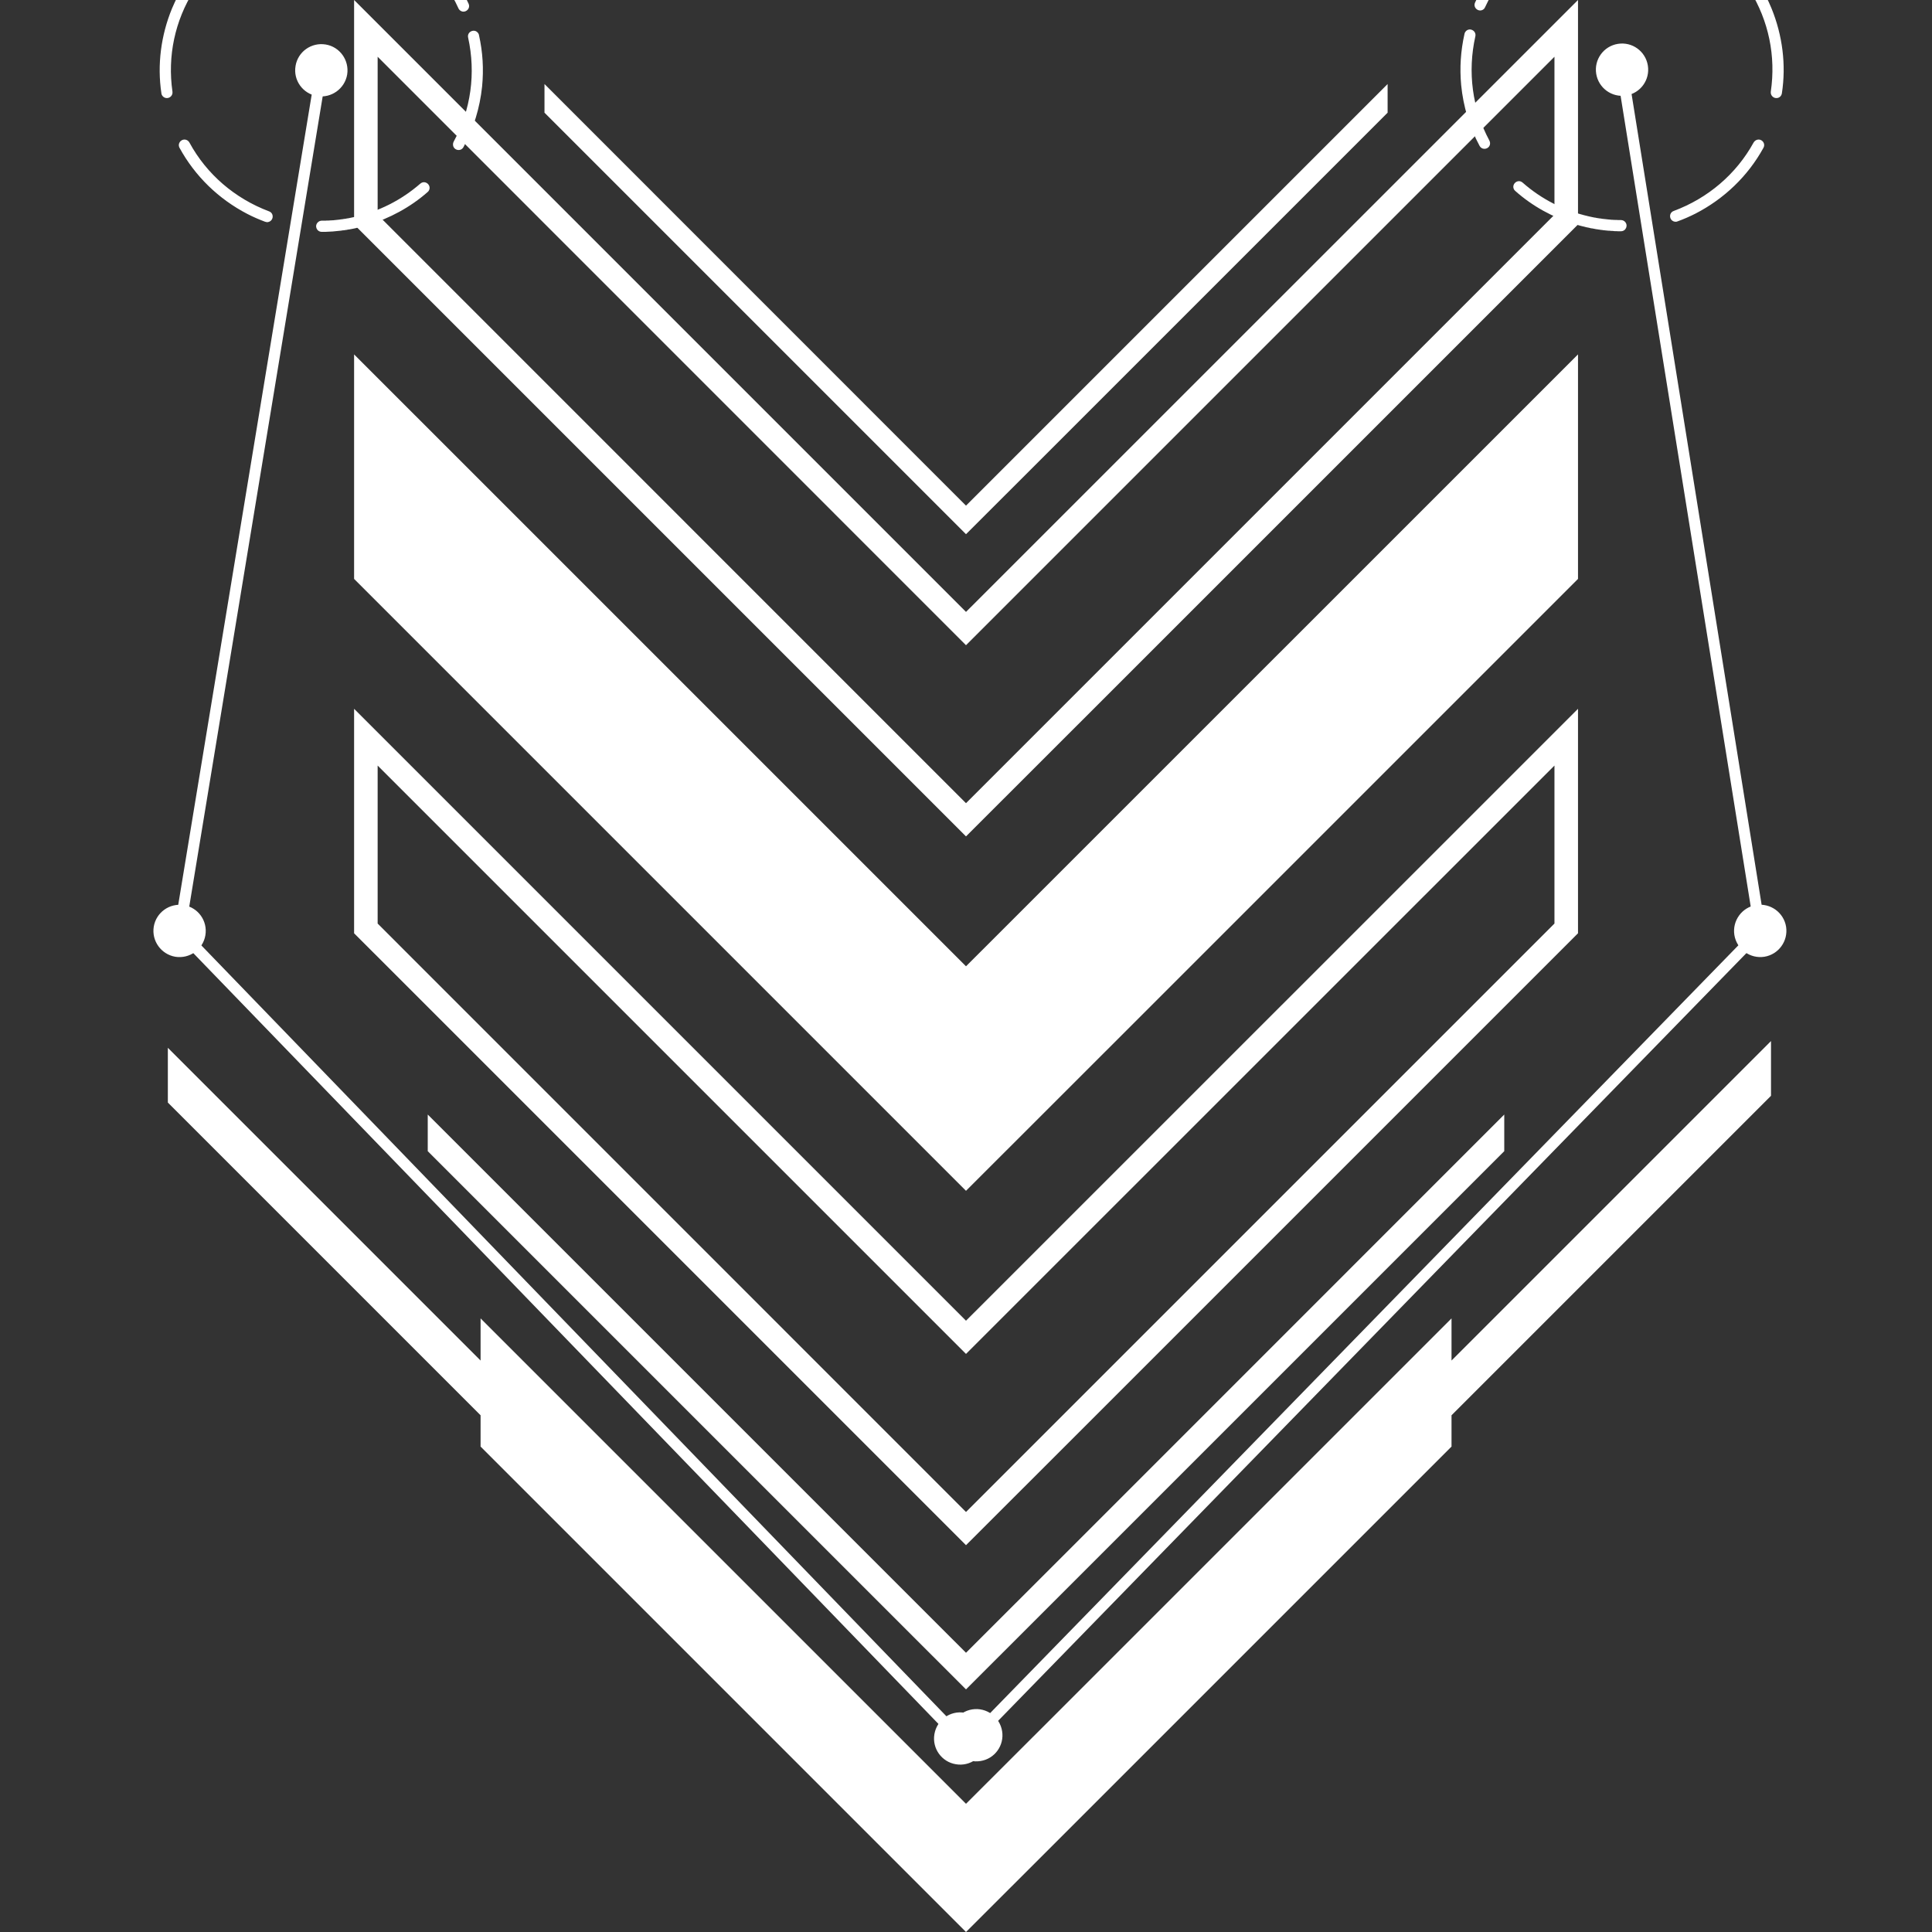 <svg xmlns="http://www.w3.org/2000/svg" xmlns:xlink="http://www.w3.org/1999/xlink" width="100" zoomAndPan="magnify" viewBox="0 0 75 75" height="100" preserveAspectRatio="xMidYMid meet" version="1.0"><rect x="0" y="0" width="75" height="75" fill="#333333" stroke="none"/><defs><clipPath id="4238f2b294"><path d="M 6.516 40 L 68.766 40 L 68.766 75 L 6.516 75 Z M 6.516 40 " clip-rule="nonzero"/></clipPath><clipPath id="b44c36f5b7"><path d="M 56 0 L 70 0 L 70 9 L 56 9 Z M 56 0 " clip-rule="nonzero"/></clipPath><clipPath id="2d4adb793f"><path d="M 68.246 -4.523 L 78.984 62.117 L 36.781 68.918 L 26.043 2.277 Z M 68.246 -4.523 " clip-rule="nonzero"/></clipPath><clipPath id="f028067140"><path d="M 68.246 -4.523 L 78.984 62.117 L 36.781 68.918 L 26.043 2.277 Z M 68.246 -4.523 " clip-rule="nonzero"/></clipPath><clipPath id="21b08fa394"><path d="M 37 2 L 69 2 L 69 68 L 37 68 Z M 37 2 " clip-rule="nonzero"/></clipPath><clipPath id="83d8ed22a8"><path d="M 68.246 -4.523 L 78.984 62.117 L 36.781 68.918 L 26.043 2.277 Z M 68.246 -4.523 " clip-rule="nonzero"/></clipPath><clipPath id="6a5b7e9ef0"><path d="M 68.246 -4.523 L 78.984 62.117 L 36.781 68.918 L 26.043 2.277 Z M 68.246 -4.523 " clip-rule="nonzero"/></clipPath><clipPath id="b520b21234"><path d="M 36 1 L 70 1 L 70 69 L 36 69 Z M 36 1 " clip-rule="nonzero"/></clipPath><clipPath id="fcaf911afa"><path d="M 68.246 -4.523 L 78.984 62.117 L 36.781 68.918 L 26.043 2.277 Z M 68.246 -4.523 " clip-rule="nonzero"/></clipPath><clipPath id="b08bebae3e"><path d="M 68.246 -4.523 L 78.984 62.117 L 36.781 68.918 L 26.043 2.277 Z M 68.246 -4.523 " clip-rule="nonzero"/></clipPath><clipPath id="2f2e5fe884"><path d="M 6 0 L 19 0 L 19 9 L 6 9 Z M 6 0 " clip-rule="nonzero"/></clipPath><clipPath id="3b0fcf640c"><path d="M -3.738 61.762 L 7.273 -4.832 L 49.453 2.141 L 38.441 68.734 Z M -3.738 61.762 " clip-rule="nonzero"/></clipPath><clipPath id="a8b43f451d"><path d="M 7.223 -4.523 L -3.789 62.074 L 38.391 69.047 L 49.398 2.453 Z M 7.223 -4.523 " clip-rule="nonzero"/></clipPath><clipPath id="08065a6731"><path d="M 6 2 L 38 2 L 38 68 L 6 68 Z M 6 2 " clip-rule="nonzero"/></clipPath><clipPath id="97b14567f3"><path d="M -3.738 61.762 L 7.273 -4.832 L 49.453 2.141 L 38.441 68.734 Z M -3.738 61.762 " clip-rule="nonzero"/></clipPath><clipPath id="957552cba8"><path d="M 7.223 -4.523 L -3.789 62.074 L 38.391 69.047 L 49.398 2.453 Z M 7.223 -4.523 " clip-rule="nonzero"/></clipPath><clipPath id="37844aafa9"><path d="M 5 1 L 39 1 L 39 69 L 5 69 Z M 5 1 " clip-rule="nonzero"/></clipPath><clipPath id="8fe2fb4478"><path d="M -3.738 61.762 L 7.273 -4.832 L 49.453 2.141 L 38.441 68.734 Z M -3.738 61.762 " clip-rule="nonzero"/></clipPath><clipPath id="98440ffa2a"><path d="M 7.223 -4.523 L -3.789 62.074 L 38.391 69.047 L 49.398 2.453 Z M 7.223 -4.523 " clip-rule="nonzero"/></clipPath></defs><path fill="#ffffff" d="M 37.5 65.582 L 16.605 44.688 L 16.605 43.266 L 37.5 64.16 L 41.336 60.328 L 58.395 43.266 L 58.395 44.688 Z M 37.5 65.582 " fill-opacity="1" fill-rule="nonzero"/><path fill="#ffffff" d="M 37.5 20.738 L 21.137 4.375 L 21.137 3.262 L 37.5 19.629 L 53.867 3.262 L 53.867 4.375 L 40.504 17.738 Z M 37.5 20.738 " fill-opacity="1" fill-rule="nonzero"/><g clip-path="url(#4238f2b294)"><path fill="#ffffff" d="M 37.5 75 L 40.961 71.543 L 56.348 56.156 L 56.348 54.941 L 68.75 42.539 L 68.75 40.414 L 56.348 52.816 L 56.348 51.18 L 40.961 66.566 L 37.5 70.023 L 18.656 51.18 L 18.656 52.816 L 6.254 40.414 L 6.254 42.539 L 18.656 54.941 L 18.656 56.156 Z M 37.5 75 " fill-opacity="1" fill-rule="nonzero"/></g><path fill="#ffffff" d="M 41.859 55.629 L 61.258 36.23 L 61.258 27.516 L 37.5 51.27 L 13.746 27.516 L 13.746 36.23 L 37.5 59.984 Z M 14.66 35.852 L 14.66 29.719 L 37.5 52.559 L 60.344 29.719 L 60.344 35.852 L 37.5 58.695 Z M 14.66 35.852 " fill-opacity="1" fill-rule="nonzero"/><path fill="#ffffff" d="M 37.5 46.227 L 13.746 22.473 L 13.746 13.758 L 37.5 37.512 L 61.258 13.758 L 61.258 22.473 L 41.859 41.871 Z M 37.5 46.227 " fill-opacity="1" fill-rule="nonzero"/><path fill="#ffffff" d="M 41.859 28.113 L 61.258 8.715 L 61.258 0 L 37.5 23.754 L 13.746 0 L 13.746 8.715 L 37.5 32.469 Z M 14.66 8.336 L 14.66 2.203 L 37.5 25.047 L 60.344 2.203 L 60.344 8.336 L 37.5 31.18 Z M 14.66 8.336 " fill-opacity="1" fill-rule="nonzero"/><g clip-path="url(#b44c36f5b7)"><g clip-path="url(#2d4adb793f)"><g clip-path="url(#f028067140)"><path fill="#ffffff" d="M 57.273 1.41 C 57.324 1.176 57.012 1.039 56.879 1.246 C 56.867 1.266 56.855 1.289 56.852 1.312 C 56.703 1.977 56.66 2.633 56.723 3.309 C 56.805 4.133 57.043 4.934 57.438 5.664 C 57.551 5.867 57.859 5.777 57.844 5.547 C 57.84 5.516 57.832 5.488 57.82 5.461 C 57.148 4.215 56.965 2.789 57.273 1.41 Z M 57.262 0.098 C 57.164 0.312 57.43 0.508 57.605 0.348 C 57.625 0.324 57.641 0.305 57.652 0.277 C 58.242 -1.004 59.266 -2.023 60.547 -2.609 C 60.777 -2.719 60.672 -3.07 60.41 -3.02 C 60.395 -3.016 60.383 -3.012 60.367 -3.004 C 58.984 -2.367 57.895 -1.289 57.262 0.098 Z M 62.531 -3.555 C 62.293 -3.539 62.25 -3.195 62.492 -3.129 C 62.516 -3.121 62.535 -3.121 62.559 -3.121 L 62.582 -3.125 L 62.617 -3.125 L 62.656 -3.129 L 62.691 -3.129 L 62.727 -3.133 L 62.797 -3.133 L 62.836 -3.137 L 63.09 -3.137 L 63.125 -3.133 L 63.199 -3.133 L 63.234 -3.129 L 63.27 -3.129 L 63.309 -3.125 L 63.344 -3.125 L 63.379 -3.121 L 63.418 -3.117 L 63.453 -3.117 L 63.488 -3.113 L 63.527 -3.109 L 63.562 -3.105 L 63.602 -3.102 L 63.672 -3.094 L 63.711 -3.09 L 63.746 -3.082 L 63.785 -3.078 L 63.82 -3.074 L 63.859 -3.066 L 63.895 -3.062 L 63.93 -3.055 L 63.969 -3.051 L 64.004 -3.043 L 64.043 -3.035 L 64.078 -3.027 L 64.117 -3.02 L 64.152 -3.016 L 64.191 -3.008 L 64.227 -2.996 L 64.262 -2.988 C 65.074 -2.801 65.812 -2.465 66.48 -1.961 C 66.668 -1.82 66.922 -2.043 66.793 -2.254 C 66.777 -2.273 66.762 -2.293 66.742 -2.309 C 66.027 -2.844 65.23 -3.211 64.359 -3.41 L 64.32 -3.422 L 64.242 -3.438 L 64.199 -3.445 L 64.043 -3.477 L 64.004 -3.48 L 63.926 -3.496 L 63.883 -3.5 L 63.844 -3.508 L 63.766 -3.516 L 63.727 -3.523 L 63.492 -3.547 L 63.449 -3.551 L 63.41 -3.555 L 63.371 -3.555 L 63.293 -3.562 L 63.215 -3.562 L 63.176 -3.566 L 63.098 -3.566 L 63.059 -3.57 L 62.863 -3.57 L 62.828 -3.566 L 62.75 -3.566 L 62.711 -3.562 L 62.633 -3.562 L 62.555 -3.555 Z M 68.254 -0.668 C 68.129 -0.867 67.82 -0.75 67.859 -0.516 C 67.863 -0.484 67.875 -0.461 67.891 -0.438 C 67.902 -0.418 67.914 -0.395 67.93 -0.375 C 68.66 0.809 68.945 2.18 68.742 3.559 C 68.723 3.703 68.848 3.828 68.992 3.805 C 69.086 3.793 69.156 3.719 69.172 3.625 C 69.344 2.516 69.195 1.371 68.773 0.332 C 68.629 -0.02 68.461 -0.348 68.254 -0.668 Z M 68.457 5.738 C 68.566 5.539 68.336 5.328 68.145 5.457 C 68.117 5.477 68.094 5.5 68.078 5.527 C 67.398 6.766 66.297 7.695 64.977 8.188 C 64.754 8.266 64.797 8.598 65.047 8.609 C 65.074 8.609 65.098 8.605 65.121 8.594 C 65.363 8.508 65.59 8.406 65.816 8.293 C 66.93 7.719 67.855 6.836 68.457 5.738 Z M 62.926 8.977 C 63.117 8.977 63.215 8.75 63.082 8.609 C 63.039 8.566 62.992 8.547 62.93 8.543 L 62.809 8.543 L 62.773 8.539 L 62.699 8.539 L 62.664 8.535 L 62.629 8.535 L 62.59 8.531 L 62.555 8.531 L 62.52 8.527 L 62.48 8.523 L 62.445 8.52 L 62.406 8.516 L 62.336 8.508 L 62.297 8.504 L 62.262 8.5 L 62.223 8.496 L 62.188 8.492 L 62.152 8.484 L 62.113 8.48 L 62.078 8.477 L 62.039 8.469 L 62.004 8.465 L 61.965 8.457 L 61.93 8.449 L 61.891 8.445 L 61.82 8.43 L 61.781 8.422 L 61.746 8.414 L 61.707 8.406 L 61.672 8.398 C 60.711 8.176 59.848 7.738 59.109 7.09 C 58.914 6.918 58.641 7.168 58.789 7.379 C 58.801 7.391 58.809 7.402 58.82 7.41 C 59.484 8.004 60.293 8.445 61.148 8.707 C 61.289 8.75 61.43 8.785 61.574 8.82 L 61.613 8.828 L 61.656 8.836 L 61.695 8.844 L 61.734 8.855 L 61.773 8.863 L 61.812 8.867 L 61.969 8.898 L 62.012 8.902 L 62.051 8.91 L 62.09 8.914 L 62.129 8.922 L 62.207 8.93 L 62.246 8.938 L 62.289 8.941 L 62.445 8.957 L 62.484 8.957 L 62.562 8.965 L 62.602 8.965 L 62.68 8.973 L 62.758 8.973 L 62.797 8.977 Z M 62.926 8.977 " fill-opacity="1" fill-rule="nonzero"/></g></g></g><g clip-path="url(#21b08fa394)"><g clip-path="url(#83d8ed22a8)"><g clip-path="url(#6a5b7e9ef0)"><path fill="#ffffff" d="M 63.18 2.668 L 68.543 36.102 L 68.562 36.211 L 68.488 36.289 L 38.055 67.512 L 37.746 67.211 L 68.102 36.062 L 62.754 2.738 Z M 63.18 2.668 " fill-opacity="1" fill-rule="nonzero"/></g></g></g><g clip-path="url(#b520b21234)"><g clip-path="url(#fcaf911afa)"><g clip-path="url(#b08bebae3e)"><path fill="#ffffff" d="M 61.965 2.867 C 62.055 3.418 62.574 3.797 63.129 3.707 C 63.684 3.617 64.059 3.098 63.969 2.543 C 63.879 1.988 63.359 1.613 62.805 1.703 C 62.25 1.793 61.875 2.312 61.965 2.867 Z M 36.898 67.523 C 36.988 68.078 37.508 68.453 38.062 68.363 C 38.617 68.277 38.992 67.754 38.902 67.203 C 38.812 66.648 38.293 66.27 37.738 66.359 C 37.188 66.449 36.809 66.969 36.898 67.523 Z M 67.328 36.297 C 67.418 36.852 67.941 37.227 68.492 37.141 C 69.047 37.051 69.422 36.527 69.336 35.977 C 69.246 35.422 68.723 35.047 68.172 35.133 C 67.617 35.223 67.242 35.746 67.328 36.297 Z M 67.328 36.297 " fill-opacity="1" fill-rule="evenodd"/></g></g></g><g clip-path="url(#2f2e5fe884)"><g clip-path="url(#3b0fcf640c)"><g clip-path="url(#a8b43f451d)"><path fill="#ffffff" d="M 18.172 1.457 C 18.121 1.223 18.434 1.09 18.566 1.293 C 18.582 1.312 18.59 1.336 18.594 1.363 C 18.742 2.027 18.781 2.68 18.715 3.359 C 18.629 4.184 18.387 4.98 17.992 5.711 C 17.879 5.914 17.57 5.824 17.586 5.59 C 17.59 5.559 17.594 5.531 17.609 5.504 C 18.285 4.262 18.477 2.836 18.172 1.457 Z M 18.191 0.145 C 18.285 0.359 18.02 0.555 17.844 0.391 C 17.824 0.371 17.809 0.352 17.797 0.324 C 17.215 -0.961 16.195 -1.984 14.918 -2.578 C 14.688 -2.684 14.793 -3.035 15.055 -2.984 C 15.07 -2.98 15.082 -2.977 15.098 -2.969 C 16.477 -2.328 17.562 -1.246 18.191 0.145 Z M 12.938 -3.527 C 13.176 -3.512 13.215 -3.172 12.973 -3.102 C 12.949 -3.098 12.93 -3.094 12.906 -3.098 L 12.883 -3.098 L 12.848 -3.102 L 12.809 -3.102 L 12.773 -3.105 L 12.738 -3.105 L 12.703 -3.109 L 12.629 -3.109 L 12.594 -3.113 L 12.375 -3.113 L 12.34 -3.109 L 12.23 -3.109 L 12.195 -3.105 L 12.156 -3.105 L 12.121 -3.102 L 12.086 -3.102 L 12.047 -3.098 L 11.977 -3.09 L 11.938 -3.09 L 11.902 -3.086 L 11.863 -3.082 L 11.828 -3.078 L 11.793 -3.07 L 11.754 -3.066 L 11.719 -3.062 L 11.68 -3.059 L 11.645 -3.051 L 11.605 -3.047 L 11.57 -3.043 L 11.531 -3.035 L 11.496 -3.031 L 11.461 -3.023 L 11.422 -3.016 L 11.387 -3.012 L 11.348 -3.004 L 11.312 -2.996 L 11.273 -2.988 L 11.238 -2.98 L 11.199 -2.973 C 10.387 -2.789 9.648 -2.453 8.98 -1.953 C 8.789 -1.812 8.539 -2.035 8.668 -2.246 C 8.684 -2.266 8.699 -2.285 8.719 -2.301 C 9.438 -2.832 10.234 -3.195 11.105 -3.395 L 11.145 -3.402 L 11.188 -3.41 L 11.422 -3.457 L 11.465 -3.465 L 11.504 -3.469 L 11.543 -3.477 L 11.582 -3.48 L 11.621 -3.488 L 11.738 -3.5 L 11.777 -3.508 L 11.82 -3.512 L 11.977 -3.527 L 12.016 -3.527 L 12.094 -3.535 L 12.133 -3.535 L 12.172 -3.539 L 12.211 -3.539 L 12.25 -3.543 L 12.367 -3.543 L 12.406 -3.547 L 12.602 -3.547 L 12.641 -3.543 L 12.719 -3.543 L 12.758 -3.539 L 12.793 -3.539 L 12.832 -3.535 L 12.871 -3.535 L 12.91 -3.531 Z M 7.199 -0.668 C 7.324 -0.863 7.633 -0.746 7.594 -0.512 C 7.59 -0.484 7.578 -0.457 7.562 -0.434 C 7.551 -0.414 7.539 -0.395 7.527 -0.371 C 6.789 0.809 6.496 2.176 6.695 3.559 C 6.715 3.703 6.59 3.828 6.445 3.805 C 6.352 3.789 6.277 3.715 6.266 3.625 C 6.098 2.516 6.25 1.367 6.676 0.332 C 6.824 -0.02 6.992 -0.344 7.199 -0.668 Z M 6.969 5.738 C 6.863 5.539 7.094 5.328 7.285 5.457 C 7.312 5.477 7.336 5.5 7.352 5.531 C 8.023 6.77 9.125 7.707 10.441 8.203 C 10.664 8.281 10.621 8.613 10.367 8.625 C 10.344 8.621 10.32 8.617 10.293 8.609 C 10.055 8.52 9.828 8.422 9.602 8.305 C 8.488 7.727 7.57 6.84 6.969 5.738 Z M 12.492 9 C 12.297 9 12.199 8.773 12.336 8.633 C 12.379 8.59 12.426 8.57 12.488 8.566 L 12.645 8.566 L 12.68 8.562 L 12.754 8.562 L 12.789 8.559 L 12.828 8.555 L 12.863 8.555 L 12.898 8.551 L 12.938 8.551 L 13.008 8.543 L 13.047 8.539 L 13.082 8.535 L 13.121 8.531 L 13.191 8.523 L 13.23 8.516 L 13.266 8.512 L 13.305 8.508 L 13.34 8.5 L 13.379 8.496 L 13.414 8.492 L 13.449 8.484 L 13.488 8.477 L 13.523 8.473 L 13.562 8.465 L 13.598 8.457 L 13.637 8.449 L 13.672 8.441 L 13.711 8.434 L 13.746 8.426 C 14.707 8.211 15.574 7.773 16.316 7.129 C 16.512 6.961 16.785 7.211 16.633 7.422 C 16.621 7.434 16.613 7.441 16.602 7.453 C 15.934 8.043 15.121 8.48 14.27 8.738 C 14.129 8.781 13.984 8.816 13.84 8.848 L 13.801 8.859 L 13.684 8.883 L 13.641 8.891 L 13.562 8.906 L 13.523 8.91 L 13.445 8.926 L 13.406 8.93 L 13.367 8.938 L 13.328 8.941 L 13.285 8.945 L 13.246 8.953 L 12.934 8.984 L 12.891 8.988 L 12.852 8.988 L 12.812 8.992 L 12.773 8.992 L 12.734 8.996 L 12.695 8.996 L 12.656 9 Z M 12.492 9 " fill-opacity="1" fill-rule="nonzero"/></g></g></g><g clip-path="url(#08065a6731)"><g clip-path="url(#97b14567f3)"><g clip-path="url(#957552cba8)"><path fill="#ffffff" d="M 12.262 2.691 L 6.758 36.102 L 6.742 36.211 L 6.816 36.289 L 37.121 67.637 L 37.43 67.34 L 7.203 36.066 L 12.688 2.762 Z M 12.262 2.691 " fill-opacity="1" fill-rule="nonzero"/></g></g></g><g clip-path="url(#37844aafa9)"><g clip-path="url(#8fe2fb4478)"><g clip-path="url(#98440ffa2a)"><path fill="#ffffff" d="M 13.477 2.895 C 13.383 3.445 12.859 3.82 12.309 3.73 C 11.754 3.637 11.379 3.117 11.473 2.562 C 11.562 2.008 12.086 1.637 12.641 1.727 C 13.191 1.816 13.566 2.34 13.477 2.895 Z M 38.277 67.652 C 38.184 68.207 37.66 68.582 37.109 68.488 C 36.555 68.398 36.18 67.875 36.273 67.324 C 36.363 66.77 36.887 66.395 37.441 66.488 C 37.992 66.578 38.367 67.102 38.277 67.652 Z M 7.973 36.305 C 7.883 36.855 7.359 37.23 6.805 37.141 C 6.254 37.047 5.879 36.523 5.969 35.973 C 6.062 35.418 6.586 35.047 7.137 35.137 C 7.691 35.227 8.066 35.75 7.973 36.305 Z M 7.973 36.305 " fill-opacity="1" fill-rule="evenodd"/></g></g></g></svg>